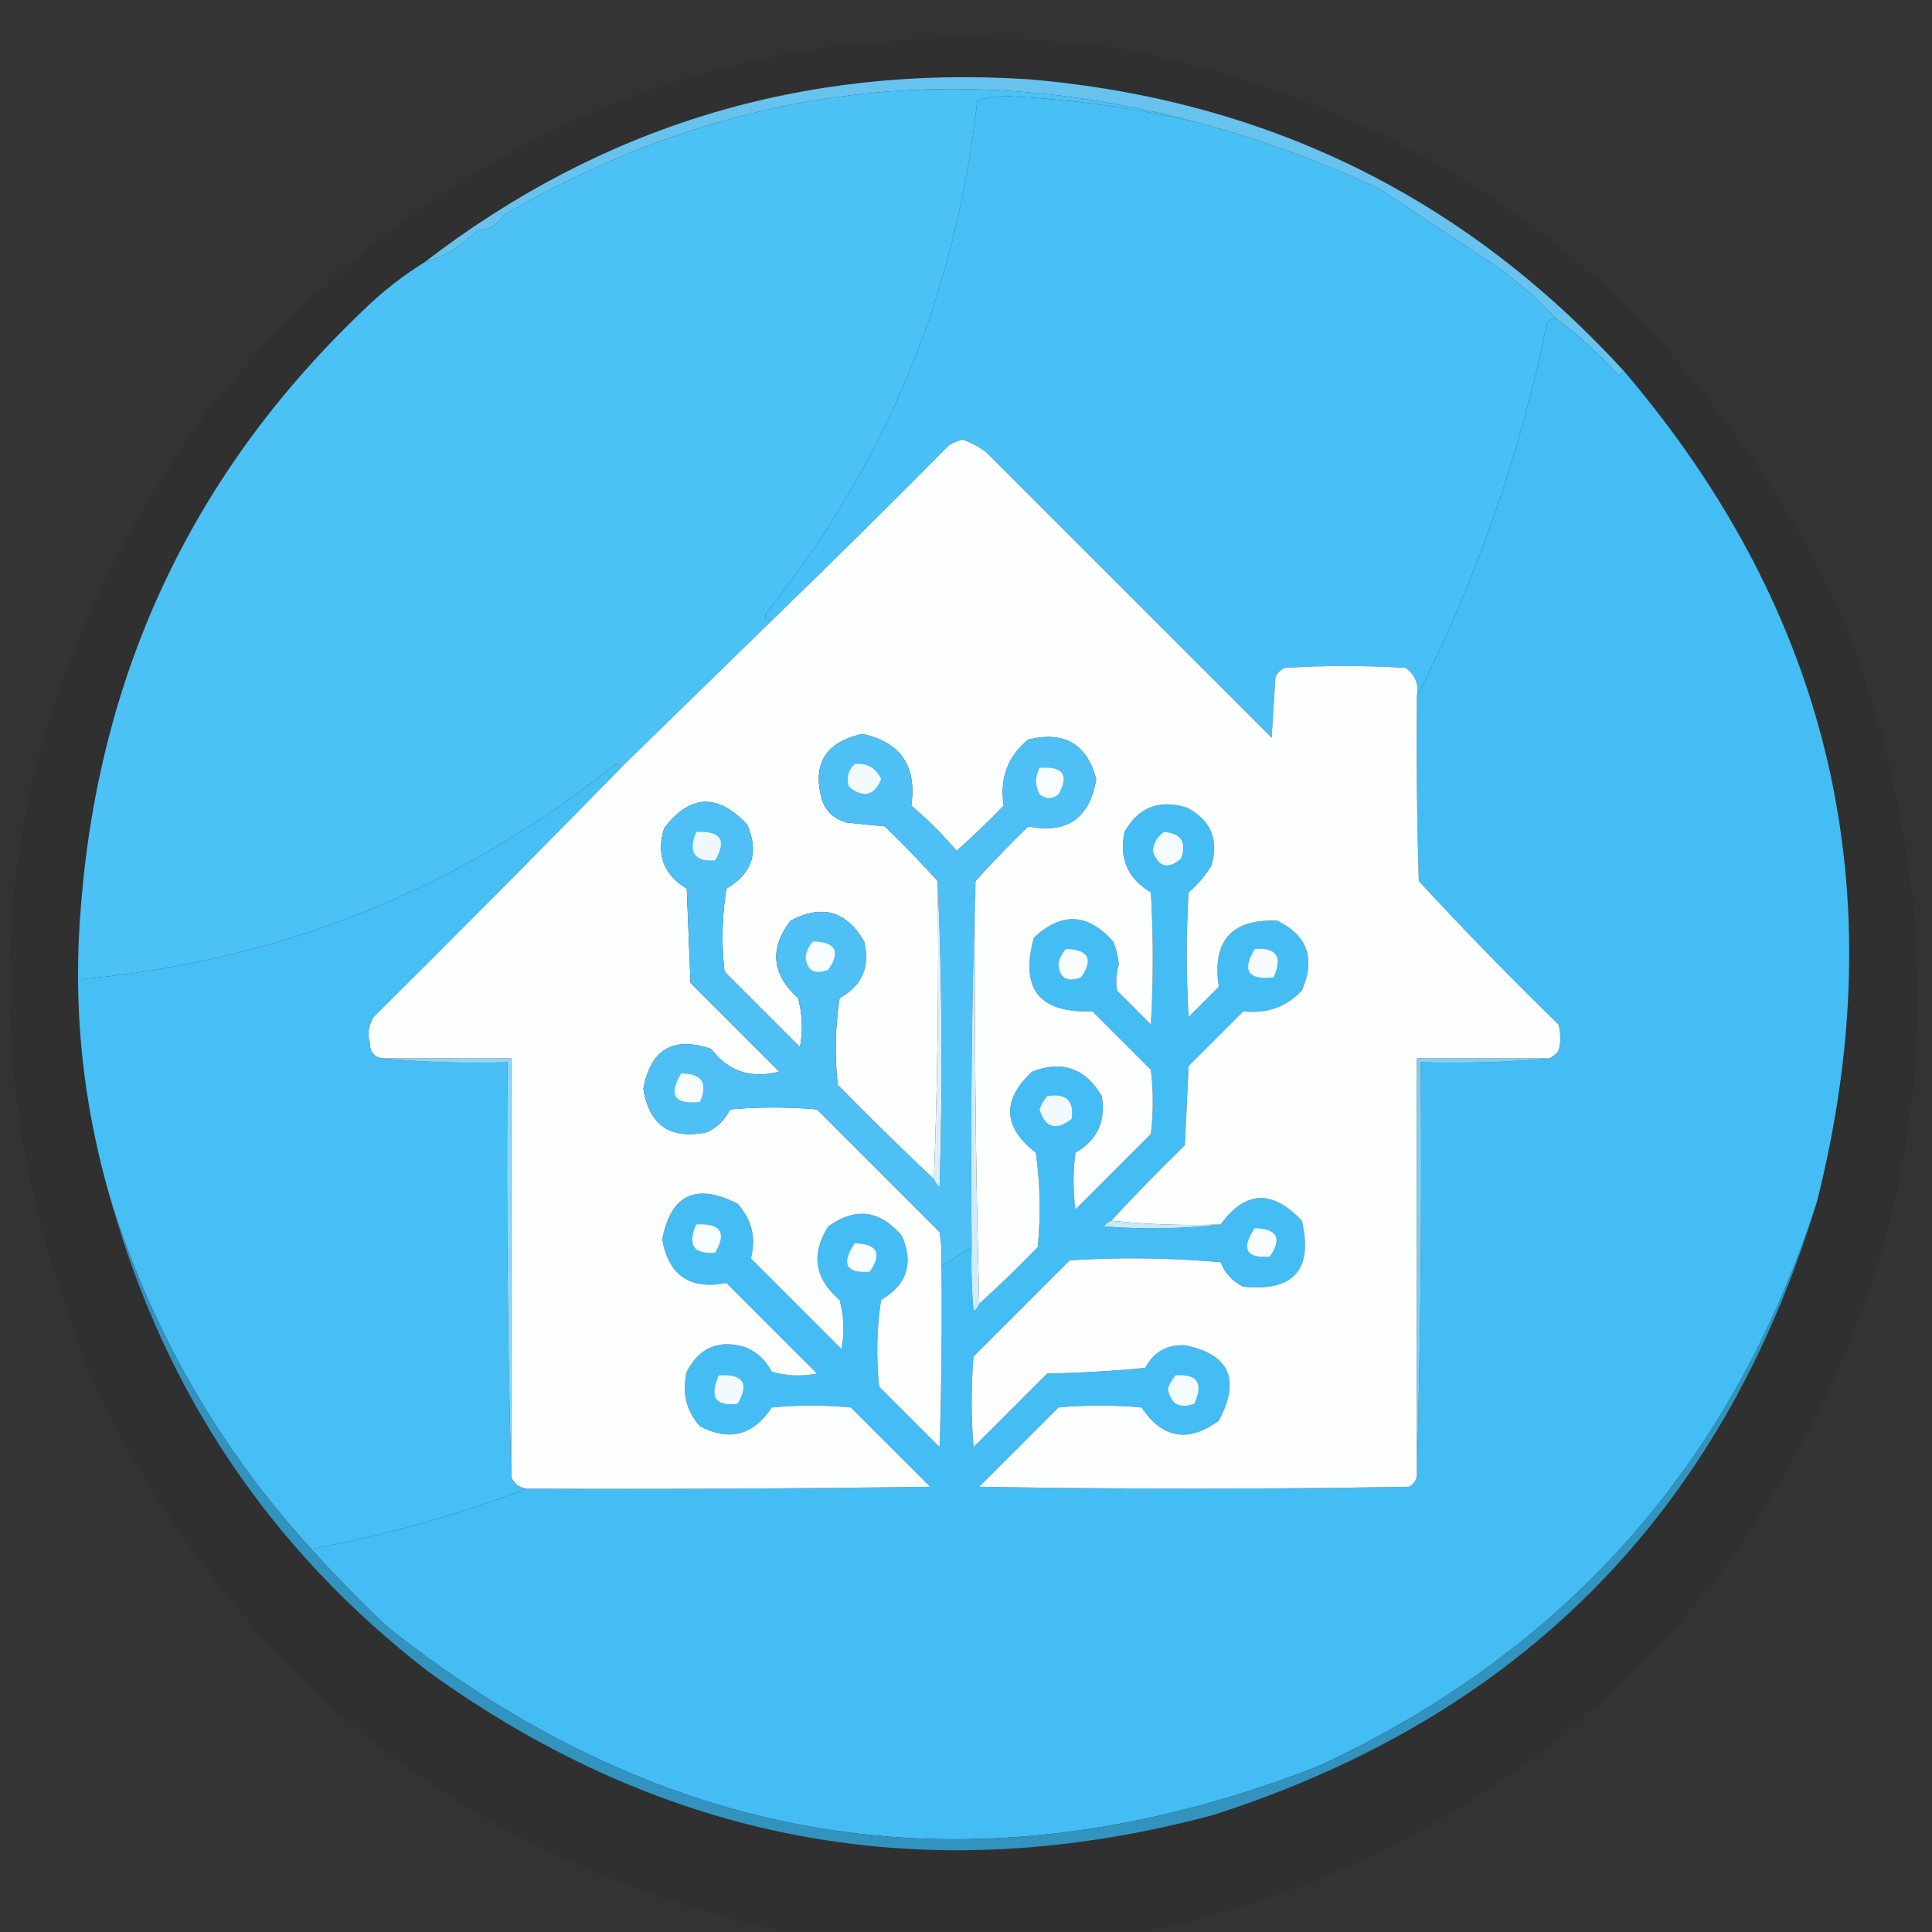 <?xml version="1.0" encoding="UTF-8"?>
<!DOCTYPE svg PUBLIC "-//W3C//DTD SVG 1.1//EN" "http://www.w3.org/Graphics/SVG/1.1/DTD/svg11.dtd">
<svg xmlns="http://www.w3.org/2000/svg" version="1.1" width="512px" height="512px" style="shape-rendering:geometricPrecision; text-rendering:geometricPrecision; image-rendering:optimizeQuality; fill-rule:evenodd; clip-rule:evenodd" xmlns:xlink="http://www.w3.org/1999/xlink">
<rect width="100%" height="100%" fill="#333333" stroke="none"/>
<g><path style="opacity:0.056" fill="#000000" d="M 305.5,511.5 C 272.5,511.5 239.5,511.5 206.5,511.5C 124.186,493.091 64.019,445.758 26,369.5C -13.538,275.898 -3.371,188.232 56.5,106.5C 120.228,31.097 200.894,-0.07 298.5,13C 386.115,31.225 449.282,81.058 488,162.5C 523.699,255.073 512.199,341.073 453.5,420.5C 414.25,468.249 364.916,498.582 305.5,511.5 Z"/></g>
<g><path style="opacity:0.985" fill="#68c5f0" d="M 430.5,98.5 C 429.883,98.611 429.383,98.944 429,99.5C 423.929,93.924 418.429,88.924 412.5,84.5C 407.613,79.379 402.28,74.713 396.5,70.5C 386.091,63.639 375.758,56.806 365.5,50C 349.975,42.732 333.975,36.898 317.5,32.5C 252.735,15.076 191.402,23.242 133.5,57C 131.892,59.609 129.559,60.942 126.5,61C 122.565,65.13 117.898,67.963 112.5,69.5C 159.495,33.342 212.828,17.175 272.5,21C 335.5,26.335 388.167,52.169 430.5,98.5 Z"/></g>
<g><path style="opacity:1" fill="#4cc1f5" d="M 317.5,32.5 C 300.893,28.628 284.059,26.294 267,25.5C 264.245,25.525 261.578,25.859 259,26.5C 253.518,77.439 234.851,122.772 203,162.5C 202.472,163.816 202.972,164.483 204.5,164.5C 191.167,177.5 177.833,190.5 164.5,203.5C 164.103,202.475 163.437,202.308 162.5,203C 121.272,235.808 74.272,254.641 21.5,259.5C 21.5,252.833 21.5,246.167 21.5,239.5C 26.508,177.324 51.508,124.824 96.5,82C 101.422,77.237 106.756,73.07 112.5,69.5C 117.898,67.963 122.565,65.13 126.5,61C 129.559,60.942 131.892,59.609 133.5,57C 191.402,23.242 252.735,15.076 317.5,32.5 Z"/></g>
<g><path style="opacity:1" fill="#48bff5" d="M 317.5,32.5 C 333.975,36.898 349.975,42.732 365.5,50C 375.758,56.806 386.091,63.639 396.5,70.5C 402.28,74.713 407.613,79.379 412.5,84.5C 411.504,84.414 410.671,84.748 410,85.5C 402.941,120.181 391.441,153.181 375.5,184.5C 376.041,181.348 375.041,178.848 372.5,177C 361.833,176.333 351.167,176.333 340.5,177C 339.333,177.5 338.5,178.333 338,179.5C 337.667,184.833 337.333,190.167 337,195.5C 311.779,170.279 286.613,145.113 261.5,120C 259.557,118.445 257.39,117.278 255,116.5C 253.775,116.862 252.609,117.362 251.5,118C 235.938,133.729 220.272,149.229 204.5,164.5C 202.972,164.483 202.472,163.816 203,162.5C 234.851,122.772 253.518,77.439 259,26.5C 261.578,25.859 264.245,25.525 267,25.5C 284.059,26.294 300.893,28.628 317.5,32.5 Z"/></g>
<g><path style="opacity:1" fill="#43bdf4" d="M 412.5,84.5 C 418.429,88.924 423.929,93.924 429,99.5C 429.383,98.944 429.883,98.611 430.5,98.5C 485.255,162.865 502.255,236.199 481.5,318.5C 459.241,387.589 415.241,437.422 349.5,468C 259.909,503.01 177.575,490.677 102.5,431C 95.475,424.362 88.809,417.528 82.5,410.5C 102.078,406.858 121.078,401.525 139.5,394.5C 175.168,394.667 210.835,394.5 246.5,394C 239.5,387 232.5,380 225.5,373C 218.5,372.333 211.5,372.333 204.5,373C 199.671,380.388 193.337,382.054 185.5,378C 181.809,373.827 180.642,368.993 182,363.5C 185.323,357.092 190.489,354.925 197.5,357C 200.638,358.305 202.971,360.471 204.5,363.5C 208.459,364.66 212.459,364.827 216.5,364C 208.5,356 200.5,348 192.5,340C 182.902,341.894 177.236,338.061 175.5,328.5C 177.732,316.553 184.399,313.386 195.5,319C 199.247,323.254 200.414,328.088 199,333.5C 207,341.5 215,349.5 223,357.5C 223.828,353.129 223.661,348.795 222.5,344.5C 215.854,338.844 214.854,332.344 219.5,325C 226.708,319.839 233.208,320.672 239,327.5C 242.213,334.789 240.379,340.456 233.5,344.5C 232.335,352.145 232.169,359.812 233,367.5C 238.333,372.833 243.667,378.167 249,383.5C 249.5,367.503 249.667,351.503 249.5,335.5C 252.149,333.86 254.816,332.193 257.5,330.5C 257.334,336.176 257.501,341.843 258,347.5C 258.717,346.956 259.217,346.289 259.5,345.5C 264.798,340.703 269.965,335.703 275,330.5C 275.832,322.147 275.665,313.813 274.5,305.5C 265.768,298.69 265.435,291.523 273.5,284C 281.492,280.91 287.658,283.077 292,290.5C 293.122,297.144 290.788,302.144 285,305.5C 284.333,310.5 284.333,315.5 285,320.5C 291.667,313.833 298.333,307.167 305,300.5C 305.667,294.833 305.667,289.167 305,283.5C 299.833,278.333 294.667,273.167 289.5,268C 275.4,268.569 270.233,262.069 274,248.5C 281.297,241.635 288.297,241.968 295,249.5C 295.808,251.423 296.308,253.423 296.5,255.5C 295.828,257.832 295.661,260.166 296,262.5C 299,265.5 302,268.5 305,271.5C 305.667,259.833 305.667,248.167 305,236.5C 298.852,232.868 296.519,227.534 298,220.5C 301.655,213.93 307.155,211.763 314.5,214C 320.908,217.323 323.075,222.489 321,229.5C 319.374,232.128 317.374,234.461 315,236.5C 314.333,247.5 314.333,258.5 315,269.5C 317.667,266.833 320.333,264.167 323,261.5C 321.178,249.327 326.345,243.493 338.5,244C 346.519,247.922 348.686,254.089 345,262.5C 340.848,266.887 335.681,268.721 329.5,268C 324.667,272.833 319.833,277.667 315,282.5C 314.667,289.5 314.333,296.5 314,303.5C 307.297,310.035 300.797,316.702 294.5,323.5C 293.711,323.783 293.044,324.283 292.5,325C 303.008,325.825 313.342,325.659 323.5,324.5C 329.972,315.508 337.139,315.175 345,323.5C 348.027,336.477 342.86,342.31 329.5,341C 326.637,339.636 324.637,337.47 323.5,334.5C 310.179,333.334 296.846,333.167 283.5,334C 275,342.5 266.5,351 258,359.5C 257.333,367.5 257.333,375.5 258,383.5C 264.5,377 271,370.5 277.5,364C 286.186,363.832 294.852,363.332 303.5,362.5C 305.668,358.328 309.168,356.328 314,356.5C 325.82,358.892 328.82,365.558 323,376.5C 314.919,382.416 308.085,381.25 302.5,373C 295.167,372.333 287.833,372.333 280.5,373C 273.5,380 266.5,387 259.5,394C 297.5,394.667 335.5,394.667 373.5,394C 374.823,393.184 375.489,392.017 375.5,390.5C 376.498,354.337 376.832,318.004 376.5,281.5C 388.012,281.828 399.346,281.495 410.5,280.5C 411.458,280.047 412.292,279.381 413,278.5C 413.667,276.167 413.667,273.833 413,271.5C 400.304,259.138 387.97,246.471 376,233.5C 375.5,217.17 375.333,200.837 375.5,184.5C 391.441,153.181 402.941,120.181 410,85.5C 410.671,84.748 411.504,84.414 412.5,84.5 Z"/></g>
<g><path style="opacity:1" fill="#fdfefe" d="M 375.5,184.5 C 375.333,200.837 375.5,217.17 376,233.5C 387.97,246.471 400.304,259.138 413,271.5C 413.667,273.833 413.667,276.167 413,278.5C 412.292,279.381 411.458,280.047 410.5,280.5C 398.833,280.5 387.167,280.5 375.5,280.5C 375.5,317.167 375.5,353.833 375.5,390.5C 375.489,392.017 374.823,393.184 373.5,394C 335.5,394.667 297.5,394.667 259.5,394C 266.5,387 273.5,380 280.5,373C 287.833,372.333 295.167,372.333 302.5,373C 308.085,381.25 314.919,382.416 323,376.5C 328.82,365.558 325.82,358.892 314,356.5C 309.168,356.328 305.668,358.328 303.5,362.5C 294.852,363.332 286.186,363.832 277.5,364C 271,370.5 264.5,377 258,383.5C 257.333,375.5 257.333,367.5 258,359.5C 266.5,351 275,342.5 283.5,334C 296.846,333.167 310.179,333.334 323.5,334.5C 324.637,337.47 326.637,339.636 329.5,341C 342.86,342.31 348.027,336.477 345,323.5C 337.139,315.175 329.972,315.508 323.5,324.5C 313.652,324.827 303.986,324.494 294.5,323.5C 300.797,316.702 307.297,310.035 314,303.5C 314.333,296.5 314.667,289.5 315,282.5C 319.833,277.667 324.667,272.833 329.5,268C 335.681,268.721 340.848,266.887 345,262.5C 348.686,254.089 346.519,247.922 338.5,244C 326.345,243.493 321.178,249.327 323,261.5C 320.333,264.167 317.667,266.833 315,269.5C 314.333,258.5 314.333,247.5 315,236.5C 317.374,234.461 319.374,232.128 321,229.5C 323.075,222.489 320.908,217.323 314.5,214C 307.155,211.763 301.655,213.93 298,220.5C 296.519,227.534 298.852,232.868 305,236.5C 305.667,248.167 305.667,259.833 305,271.5C 302,268.5 299,265.5 296,262.5C 295.661,260.166 295.828,257.832 296.5,255.5C 296.308,253.423 295.808,251.423 295,249.5C 288.297,241.968 281.297,241.635 274,248.5C 270.233,262.069 275.4,268.569 289.5,268C 294.667,273.167 299.833,278.333 305,283.5C 305.667,289.167 305.667,294.833 305,300.5C 298.333,307.167 291.667,313.833 285,320.5C 284.333,315.5 284.333,310.5 285,305.5C 290.788,302.144 293.122,297.144 292,290.5C 287.658,283.077 281.492,280.91 273.5,284C 265.435,291.523 265.768,298.69 274.5,305.5C 275.665,313.813 275.832,322.147 275,330.5C 269.965,335.703 264.798,340.703 259.5,345.5C 258.502,308.337 258.168,271.004 258.5,233.5C 262.963,228.535 267.63,223.702 272.5,219C 282.771,221.028 288.771,216.862 290.5,206.5C 288.058,197.166 282.058,193.666 272.5,196C 267.052,200.454 264.885,206.287 266,213.5C 261.985,217.682 257.818,221.682 253.5,225.5C 249.833,221.167 245.833,217.167 241.5,213.5C 242.995,203.019 238.662,196.685 228.5,194.5C 218.542,196.75 215.042,202.75 218,212.5C 219.251,215.381 221.417,217.214 224.5,218C 227.833,218.333 231.167,218.667 234.5,219C 239.37,223.702 244.037,228.535 248.5,233.5C 248.831,260.005 248.498,286.339 247.5,312.5C 238.868,304.369 230.368,296.036 222,287.5C 221.169,279.812 221.335,272.145 222.5,264.5C 228.463,261.233 230.63,256.233 229,249.5C 224.29,241.398 217.79,239.565 209.5,244C 203.859,251.38 204.525,258.213 211.5,264.5C 212.661,268.795 212.828,273.129 212,277.5C 205.333,270.833 198.667,264.167 192,257.5C 191.169,250.144 191.335,242.811 192.5,235.5C 199.379,231.456 201.213,225.789 198,218.5C 190.144,210.172 182.811,210.505 176,219.5C 173.876,226.52 175.876,231.854 182,235.5C 182.333,243.833 182.667,252.167 183,260.5C 190.833,268.333 198.667,276.167 206.5,284C 199.001,285.948 193.001,283.948 188.5,278C 178.451,274.548 172.451,278.048 170.5,288.5C 172.069,298.29 177.735,302.123 187.5,300C 190.167,298.667 192.167,296.667 193.5,294C 201.167,293.333 208.833,293.333 216.5,294C 227.333,304.833 238.167,315.667 249,326.5C 249.498,329.482 249.665,332.482 249.5,335.5C 249.667,351.503 249.5,367.503 249,383.5C 243.667,378.167 238.333,372.833 233,367.5C 232.169,359.812 232.335,352.145 233.5,344.5C 240.379,340.456 242.213,334.789 239,327.5C 233.208,320.672 226.708,319.839 219.5,325C 214.854,332.344 215.854,338.844 222.5,344.5C 223.661,348.795 223.828,353.129 223,357.5C 215,349.5 207,341.5 199,333.5C 200.414,328.088 199.247,323.254 195.5,319C 184.399,313.386 177.732,316.553 175.5,328.5C 177.236,338.061 182.902,341.894 192.5,340C 200.5,348 208.5,356 216.5,364C 212.459,364.827 208.459,364.66 204.5,363.5C 202.971,360.471 200.638,358.305 197.5,357C 190.489,354.925 185.323,357.092 182,363.5C 180.642,368.993 181.809,373.827 185.5,378C 193.337,382.054 199.671,380.388 204.5,373C 211.5,372.333 218.5,372.333 225.5,373C 232.5,380 239.5,387 246.5,394C 210.835,394.5 175.168,394.667 139.5,394.5C 137.596,394.262 136.262,393.262 135.5,391.5C 135.5,354.5 135.5,317.5 135.5,280.5C 124.167,280.5 112.833,280.5 101.5,280.5C 99.224,280.244 98.057,278.91 98,276.5C 97.294,274.029 97.627,271.695 99,269.5C 121.035,247.632 142.868,225.632 164.5,203.5C 177.833,190.5 191.167,177.5 204.5,164.5C 220.272,149.229 235.938,133.729 251.5,118C 252.609,117.362 253.775,116.862 255,116.5C 257.39,117.278 259.557,118.445 261.5,120C 286.613,145.113 311.779,170.279 337,195.5C 337.333,190.167 337.667,184.833 338,179.5C 338.5,178.333 339.333,177.5 340.5,177C 351.167,176.333 361.833,176.333 372.5,177C 375.041,178.848 376.041,181.348 375.5,184.5 Z"/></g>
<g><path style="opacity:1" fill="#4ec0f5" d="M 258.5,233.5 C 257.502,265.662 257.168,297.996 257.5,330.5C 254.816,332.193 252.149,333.86 249.5,335.5C 249.665,332.482 249.498,329.482 249,326.5C 238.167,315.667 227.333,304.833 216.5,294C 208.833,293.333 201.167,293.333 193.5,294C 192.167,296.667 190.167,298.667 187.5,300C 177.735,302.123 172.069,298.29 170.5,288.5C 172.451,278.048 178.451,274.548 188.5,278C 193.001,283.948 199.001,285.948 206.5,284C 198.667,276.167 190.833,268.333 183,260.5C 182.667,252.167 182.333,243.833 182,235.5C 175.876,231.854 173.876,226.52 176,219.5C 182.811,210.505 190.144,210.172 198,218.5C 201.213,225.789 199.379,231.456 192.5,235.5C 191.335,242.811 191.169,250.144 192,257.5C 198.667,264.167 205.333,270.833 212,277.5C 212.828,273.129 212.661,268.795 211.5,264.5C 204.525,258.213 203.859,251.38 209.5,244C 217.79,239.565 224.29,241.398 229,249.5C 230.63,256.233 228.463,261.233 222.5,264.5C 221.335,272.145 221.169,279.812 222,287.5C 230.368,296.036 238.868,304.369 247.5,312.5C 247.783,313.289 248.283,313.956 249,314.5C 249.83,287.33 249.664,260.33 248.5,233.5C 244.037,228.535 239.37,223.702 234.5,219C 231.167,218.667 227.833,218.333 224.5,218C 221.417,217.214 219.251,215.381 218,212.5C 215.042,202.75 218.542,196.75 228.5,194.5C 238.662,196.685 242.995,203.019 241.5,213.5C 245.833,217.167 249.833,221.167 253.5,225.5C 257.818,221.682 261.985,217.682 266,213.5C 264.885,206.287 267.052,200.454 272.5,196C 282.058,193.666 288.058,197.166 290.5,206.5C 288.771,216.862 282.771,221.028 272.5,219C 267.63,223.702 262.963,228.535 258.5,233.5 Z"/></g>
<g><path style="opacity:1" fill="#47bff4" d="M 164.5,203.5 C 142.868,225.632 121.035,247.632 99,269.5C 97.627,271.695 97.294,274.029 98,276.5C 98.057,278.91 99.224,280.244 101.5,280.5C 112.321,281.495 123.321,281.828 134.5,281.5C 134.168,318.337 134.502,355.004 135.5,391.5C 136.262,393.262 137.596,394.262 139.5,394.5C 121.078,401.525 102.078,406.858 82.5,410.5C 58.154,383.823 40.487,353.157 29.5,318.5C 21.813,292.561 19.146,266.227 21.5,239.5C 21.5,246.167 21.5,252.833 21.5,259.5C 74.272,254.641 121.272,235.808 162.5,203C 163.437,202.308 164.103,202.475 164.5,203.5 Z"/></g>
<g><path style="opacity:1" fill="#f2fafe" d="M 226.5,202.5 C 229.817,202.157 232.151,203.491 233.5,206.5C 231.636,210.908 228.803,211.575 225,208.5C 224.252,206.16 224.752,204.16 226.5,202.5 Z"/></g>
<g><path style="opacity:1" fill="#f7fcfe" d="M 275.5,203.5 C 281.729,203.027 283.395,205.36 280.5,210.5C 278.833,211.833 277.167,211.833 275.5,210.5C 274.286,208.141 274.286,205.808 275.5,203.5 Z"/></g>
<g><path style="opacity:1" fill="#eff9fd" d="M 184.5,220.5 C 191.004,220.138 192.671,222.638 189.5,228C 183.98,228.37 182.313,225.87 184.5,220.5 Z"/></g>
<g><path style="opacity:1" fill="#f4fbfe" d="M 308.5,220.5 C 312.976,220.822 314.476,223.156 313,227.5C 309.507,230.502 307.007,229.835 305.5,225.5C 305.757,223.308 306.757,221.641 308.5,220.5 Z"/></g>
<g><path style="opacity:1" fill="#daf1fd" d="M 248.5,233.5 C 249.664,260.33 249.83,287.33 249,314.5C 248.283,313.956 247.783,313.289 247.5,312.5C 248.498,286.339 248.831,260.005 248.5,233.5 Z"/></g>
<g><path style="opacity:1" fill="#f7fcfe" d="M 215.5,249.5 C 221.488,249.664 222.821,252.164 219.5,257C 215.798,258.393 213.798,257.226 213.5,253.5C 213.803,251.886 214.47,250.552 215.5,249.5 Z"/></g>
<g><path style="opacity:1" fill="#f7fcfe" d="M 282.5,251.5 C 288.488,251.664 289.821,254.164 286.5,259C 282.798,260.393 280.798,259.226 280.5,255.5C 280.803,253.886 281.47,252.552 282.5,251.5 Z"/></g>
<g><path style="opacity:1" fill="#f5fbfe" d="M 332.5,251.5 C 338.313,251.062 339.98,253.562 337.5,259C 330.745,259.756 329.078,257.256 332.5,251.5 Z"/></g>
<g><path style="opacity:1" fill="#cdedfc" d="M 258.5,233.5 C 258.168,271.004 258.502,308.337 259.5,345.5C 259.217,346.289 258.717,346.956 258,347.5C 257.501,341.843 257.334,336.176 257.5,330.5C 257.168,297.996 257.502,265.662 258.5,233.5 Z"/></g>
<g><path style="opacity:1" fill="#f7fcfe" d="M 180.5,284.5 C 185.984,284.481 187.65,286.981 185.5,292C 178.745,292.756 177.078,290.256 180.5,284.5 Z"/></g>
<g><path style="opacity:1" fill="#f1f9fe" d="M 277.5,290.5 C 282.501,289.671 284.668,291.671 284,296.5C 279.858,299.758 277.024,298.925 275.5,294C 275.978,292.697 276.645,291.531 277.5,290.5 Z"/></g>
<g><path style="opacity:1" fill="#7dd1f8" d="M 410.5,280.5 C 399.346,281.495 388.012,281.828 376.5,281.5C 376.832,318.004 376.498,354.337 375.5,390.5C 375.5,353.833 375.5,317.167 375.5,280.5C 387.167,280.5 398.833,280.5 410.5,280.5 Z"/></g>
<g><path style="opacity:1" fill="#8ed7f8" d="M 101.5,280.5 C 112.833,280.5 124.167,280.5 135.5,280.5C 135.5,317.5 135.5,354.5 135.5,391.5C 134.502,355.004 134.168,318.337 134.5,281.5C 123.321,281.828 112.321,281.495 101.5,280.5 Z"/></g>
<g><path style="opacity:1" fill="#3293be" d="M 29.5,318.5 C 40.487,353.157 58.154,383.823 82.5,410.5C 88.809,417.528 95.475,424.362 102.5,431C 177.575,490.677 259.909,503.01 349.5,468C 415.241,437.422 459.241,387.589 481.5,318.5C 456.588,400.579 403.254,454.746 321.5,481C 246.045,501.241 176.712,488.574 113.5,443C 71.848,410.824 43.848,369.324 29.5,318.5 Z"/></g>
<g><path style="opacity:1" fill="#f4fbfe" d="M 311.5,364.5 C 317.313,364.062 318.98,366.562 316.5,372C 312.558,373.418 310.225,372.084 309.5,368C 309.978,366.697 310.645,365.531 311.5,364.5 Z"/></g>
<g><path style="opacity:1" fill="#f3fafe" d="M 190.5,364.5 C 196.951,364.092 198.618,366.592 195.5,372C 189.593,372.746 187.927,370.246 190.5,364.5 Z"/></g>
<g><path style="opacity:1" fill="#fafdfe" d="M 226.5,329.5 C 232.488,329.664 233.821,332.164 230.5,337C 224.202,337.495 222.868,334.995 226.5,329.5 Z"/></g>
<g><path style="opacity:1" fill="#f7fcfe" d="M 332.5,325.5 C 338.488,325.664 339.821,328.164 336.5,333C 330.202,333.495 328.868,330.995 332.5,325.5 Z"/></g>
<g><path style="opacity:1" fill="#f7fcfe" d="M 184.5,324.5 C 191.004,324.138 192.671,326.638 189.5,332C 183.785,332.401 182.119,329.901 184.5,324.5 Z"/></g>
<g><path style="opacity:1" fill="#c4eafb" d="M 294.5,323.5 C 303.986,324.494 313.652,324.827 323.5,324.5C 313.342,325.659 303.008,325.825 292.5,325C 293.044,324.283 293.711,323.783 294.5,323.5 Z"/></g>
</svg>

